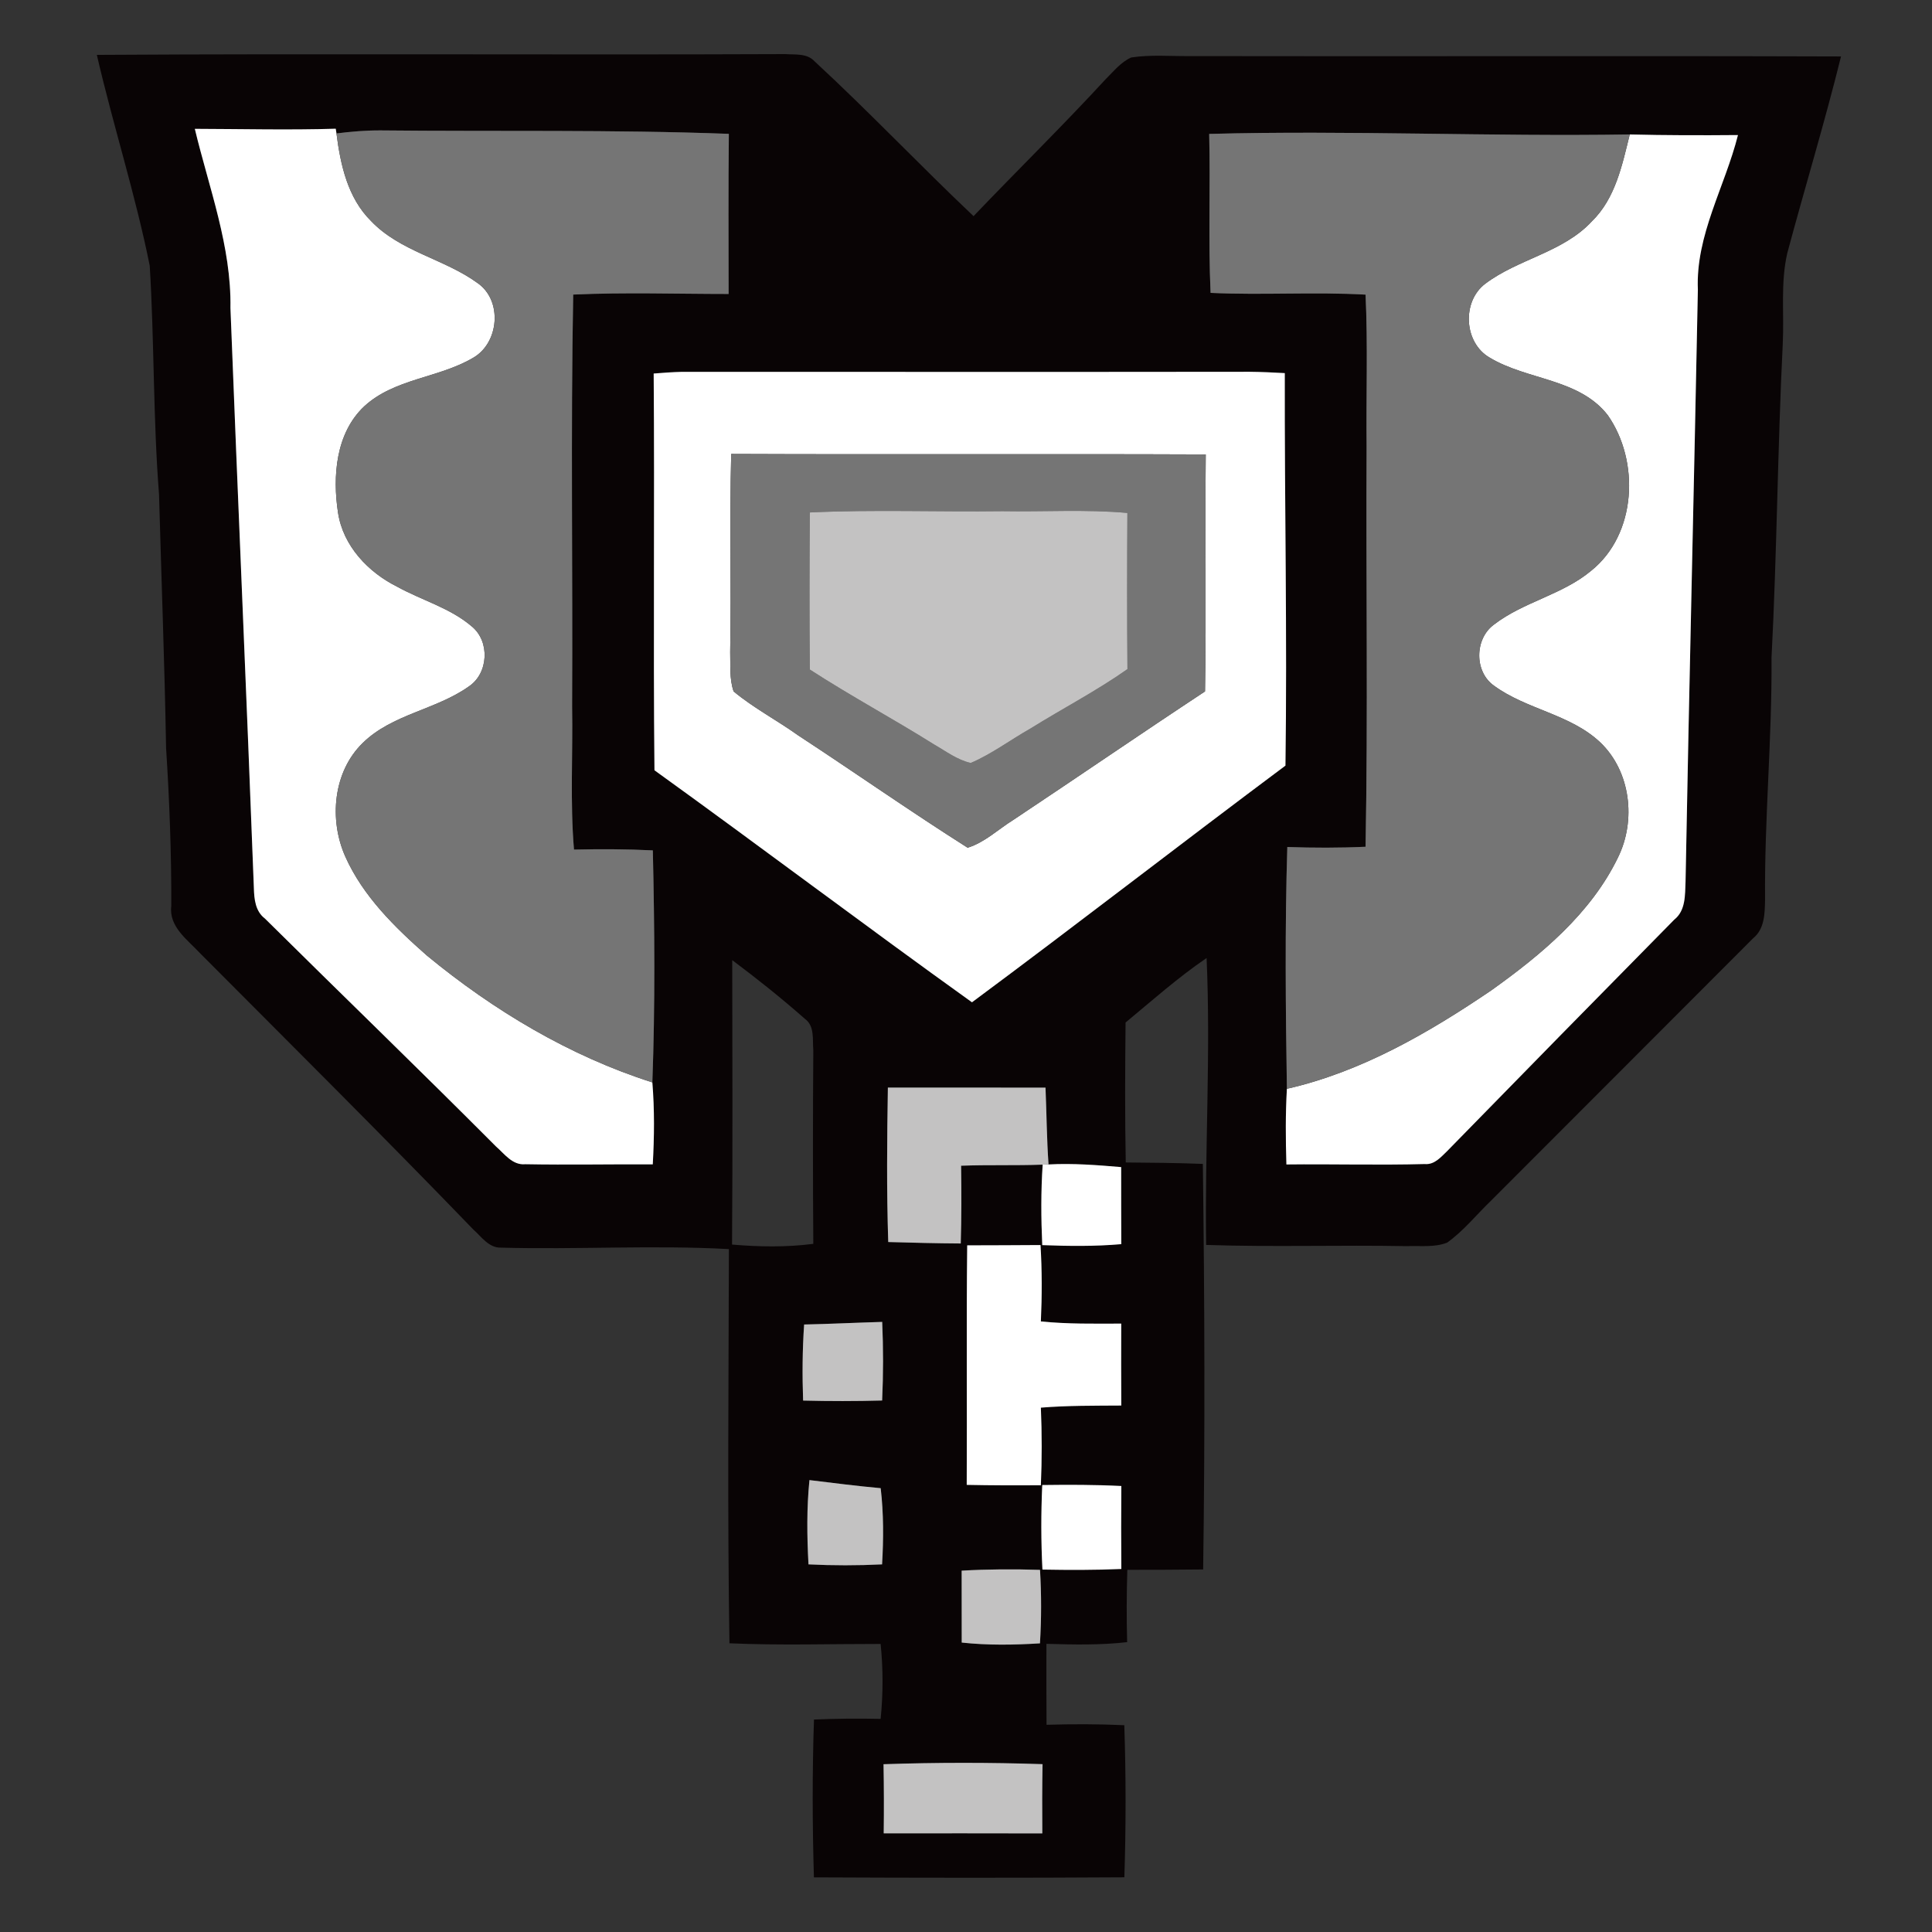 <?xml version="1.0" encoding="UTF-8" ?>
<!DOCTYPE svg PUBLIC "-//W3C//DTD SVG 1.1//EN" "http://www.w3.org/Graphics/SVG/1.1/DTD/svg11.dtd">
<svg width="320pt" height="320pt" viewBox="0 0 320 320" version="1.1" xmlns="http://www.w3.org/2000/svg">
<rect x="0" y="0" width="320" height="320" fill="#333333" stroke="none"/>
<g id="#090405ff">
<path fill="#090405" opacity="1.00" d=" M 16.04 9.09 C 54.04 8.85 92.05 9.12 130.05 8.96 C 131.70 9.08 133.67 8.79 134.92 10.16 C 143.92 18.47 152.35 27.38 161.25 35.80 C 168.51 28.20 176.01 20.85 183.13 13.12 C 184.44 11.83 185.65 10.28 187.37 9.52 C 190.56 9.03 193.79 9.32 197.00 9.29 C 232.98 9.36 268.95 9.23 304.93 9.35 C 302.23 20.28 298.94 31.06 296.03 41.93 C 294.89 46.86 295.53 51.96 295.28 56.97 C 294.42 74.28 294.32 91.62 293.42 108.93 C 293.52 122.30 292.23 135.63 292.35 149.00 C 292.30 151.26 292.30 153.85 290.37 155.41 C 275.88 169.90 261.41 184.43 246.91 198.92 C 244.52 201.22 242.41 203.88 239.69 205.82 C 237.57 206.65 235.22 206.31 233.00 206.40 C 221.92 206.19 210.84 206.57 199.77 206.20 C 199.54 190.37 200.55 174.52 199.85 158.68 C 195.11 161.90 190.83 165.72 186.43 169.36 C 186.35 177.08 186.31 184.81 186.46 192.54 C 190.72 192.58 194.97 192.61 199.23 192.78 C 199.52 215.16 199.60 237.56 199.28 259.95 C 195.09 260.00 190.91 260.01 186.72 260.01 C 186.60 264.00 186.58 268.00 186.69 271.99 C 182.25 272.50 177.77 272.40 173.32 272.27 C 173.31 276.74 173.31 281.21 173.34 285.68 C 177.63 285.55 181.93 285.55 186.22 285.75 C 186.50 294.14 186.50 302.55 186.23 310.94 C 169.09 311.05 151.95 311.03 134.81 310.95 C 134.55 302.24 134.53 293.51 134.82 284.81 C 138.50 284.65 142.18 284.62 145.86 284.70 C 146.28 280.57 146.28 276.41 145.86 272.29 C 137.51 272.28 129.16 272.55 120.82 272.18 C 120.47 250.42 120.68 228.65 120.73 206.89 C 108.18 206.20 95.59 206.99 83.03 206.65 C 80.97 206.73 79.75 204.84 78.38 203.63 C 63.48 188.19 48.26 173.08 33.13 157.88 C 31.06 155.64 27.94 153.51 28.37 150.05 C 28.40 141.33 28.07 132.62 27.51 123.92 C 27.26 109.90 26.73 95.89 26.34 81.88 C 25.35 69.28 25.57 56.62 24.80 44.01 C 22.44 32.25 18.74 20.78 16.04 9.09 M 32.27 21.34 C 34.62 31.15 38.34 40.81 38.17 51.03 C 39.41 83.05 40.84 115.06 42.05 147.08 C 42.10 148.93 42.29 150.93 43.88 152.14 C 56.60 164.74 69.49 177.18 82.13 189.87 C 83.56 191.11 84.87 193.03 87.00 192.83 C 94.04 192.96 101.08 192.82 108.12 192.85 C 108.37 188.33 108.42 183.80 108.05 179.28 C 108.52 166.48 108.42 153.65 108.13 140.85 C 103.78 140.63 99.42 140.62 95.07 140.72 C 94.41 132.83 94.90 124.91 94.76 117.00 C 94.88 94.26 94.52 71.52 94.94 48.79 C 103.51 48.40 112.10 48.69 120.68 48.69 C 120.67 39.85 120.62 31.01 120.72 22.17 C 101.49 21.45 82.24 21.80 63.00 21.60 C 60.56 21.59 58.14 21.80 55.73 22.10 L 55.61 21.32 C 47.83 21.56 40.05 21.36 32.27 21.34 M 200.28 22.18 C 200.50 30.95 200.11 39.74 200.51 48.51 C 209.06 48.91 217.63 48.32 226.18 48.80 C 226.57 57.19 226.26 65.60 226.35 74.00 C 226.23 96.08 226.59 118.17 226.18 140.25 C 221.86 140.45 217.53 140.44 213.22 140.29 C 212.81 153.63 212.94 166.99 213.15 180.34 C 212.91 184.51 212.94 188.69 213.07 192.87 C 220.70 192.78 228.34 193.01 235.97 192.80 C 237.58 192.95 238.63 191.67 239.68 190.67 C 252.19 177.86 264.73 165.08 277.30 152.33 C 279.23 150.80 279.08 148.23 279.18 146.01 C 279.78 113.33 280.58 80.66 281.22 47.98 C 280.83 38.95 285.71 30.92 287.86 22.37 C 281.89 22.42 275.91 22.42 269.94 22.27 C 246.72 22.64 223.49 21.56 200.28 22.18 M 108.27 61.87 C 108.44 83.77 108.18 105.68 108.40 127.58 C 126.01 140.27 143.34 153.36 160.99 166.01 C 178.41 153.09 195.53 139.78 212.91 126.81 C 213.22 105.14 212.75 83.47 212.80 61.80 C 210.87 61.69 208.94 61.60 207.01 61.58 C 175.66 61.62 144.32 61.59 112.97 61.59 C 111.40 61.63 109.83 61.74 108.27 61.87 M 121.28 159.03 C 121.30 174.74 121.36 190.44 121.25 206.14 C 125.72 206.52 130.24 206.60 134.71 206.02 C 134.63 195.33 134.63 184.64 134.71 173.95 C 134.55 172.18 134.97 169.92 133.30 168.74 C 129.44 165.33 125.41 162.12 121.28 159.03 M 147.06 180.14 C 146.92 188.66 146.84 197.19 147.12 205.72 C 151.12 205.83 155.12 205.94 159.13 205.96 C 159.26 201.67 159.25 197.37 159.19 193.08 C 163.69 192.91 168.19 193.07 172.70 192.90 C 172.40 197.34 172.43 201.79 172.63 206.23 C 176.99 206.40 181.36 206.45 185.72 206.07 C 185.70 201.82 185.70 197.56 185.70 193.31 C 181.70 192.97 177.68 192.65 173.67 192.87 C 173.37 188.64 173.35 184.39 173.17 180.15 C 164.47 180.12 155.77 180.15 147.06 180.14 M 160.20 206.27 C 160.05 219.49 160.19 232.71 160.12 245.94 C 164.22 246.03 168.31 246.03 172.40 246.01 C 172.58 241.72 172.58 237.44 172.40 233.15 C 176.83 232.79 181.27 232.83 185.72 232.80 C 185.69 228.28 185.70 223.76 185.71 219.23 C 181.27 219.24 176.82 219.32 172.40 218.87 C 172.59 214.66 172.60 210.43 172.34 206.22 C 168.29 206.25 164.24 206.26 160.20 206.27 M 133.19 219.38 C 132.90 223.57 132.87 227.78 133.02 231.98 C 137.38 232.09 141.75 232.09 146.11 231.97 C 146.31 227.63 146.31 223.29 146.12 218.95 C 141.81 219.07 137.50 219.29 133.19 219.38 M 134.07 245.15 C 133.60 249.79 133.66 254.46 133.91 259.11 C 137.97 259.31 142.04 259.31 146.10 259.11 C 146.35 254.90 146.36 250.67 145.87 246.49 C 141.93 246.13 138.00 245.63 134.07 245.15 M 172.63 245.97 C 172.42 250.64 172.42 255.31 172.66 259.97 C 177.02 260.05 181.38 260.06 185.73 259.87 C 185.69 255.29 185.69 250.71 185.73 246.13 C 181.37 245.91 177.00 245.91 172.63 245.97 M 159.28 260.15 C 159.29 264.12 159.29 268.09 159.29 272.06 C 163.59 272.53 167.93 272.46 172.25 272.19 C 172.50 268.13 172.50 264.07 172.26 260.02 C 167.93 259.88 163.60 259.90 159.28 260.15 M 146.34 292.21 C 146.41 296.02 146.42 299.84 146.37 303.66 C 155.13 303.66 163.89 303.64 172.64 303.67 C 172.61 299.85 172.61 296.02 172.68 292.20 C 163.90 291.91 155.11 291.91 146.34 292.21 Z" />
</g>
<g id="#ffffffff">
<path fill="#ffffff" opacity="1.00" d=" M 32.27 21.34 C 40.05 21.36 47.83 21.56 55.61 21.32 L 55.73 22.10 C 56.39 27.28 57.59 32.78 61.44 36.59 C 66.27 41.68 73.58 42.86 79.11 46.89 C 83.29 49.80 82.66 56.85 78.32 59.29 C 72.63 62.63 65.32 62.69 60.32 67.31 C 55.61 71.74 55.06 78.90 55.99 84.93 C 56.83 90.42 60.97 94.78 65.79 97.18 C 69.88 99.44 74.58 100.69 78.17 103.78 C 81.17 106.26 80.91 111.50 77.68 113.68 C 72.23 117.57 64.95 118.27 60.07 123.07 C 55.16 127.86 54.48 135.78 57.19 141.87 C 60.12 148.44 65.39 153.59 70.72 158.28 C 81.77 167.38 94.36 174.92 108.05 179.28 C 108.42 183.80 108.37 188.33 108.12 192.85 C 101.08 192.82 94.04 192.96 87.00 192.83 C 84.87 193.03 83.56 191.11 82.13 189.87 C 69.49 177.18 56.60 164.74 43.88 152.14 C 42.29 150.93 42.10 148.93 42.05 147.08 C 40.84 115.06 39.41 83.05 38.17 51.03 C 38.34 40.81 34.62 31.15 32.27 21.34 Z" />
<path fill="#ffffff" opacity="1.00" d=" M 269.94 22.27 C 275.91 22.42 281.89 22.42 287.86 22.37 C 285.71 30.92 280.83 38.95 281.22 47.98 C 280.58 80.66 279.78 113.33 279.18 146.01 C 279.08 148.23 279.23 150.80 277.30 152.33 C 264.73 165.08 252.19 177.86 239.68 190.67 C 238.63 191.67 237.58 192.95 235.97 192.80 C 228.34 193.01 220.70 192.78 213.07 192.87 C 212.94 188.69 212.91 184.51 213.15 180.34 C 225.48 177.54 236.64 171.07 247.01 164.03 C 255.27 158.13 263.50 151.32 268.00 142.00 C 271.02 135.87 270.09 127.77 265.06 122.97 C 260.11 118.28 252.86 117.54 247.45 113.57 C 244.16 111.25 244.23 105.80 247.45 103.45 C 252.35 99.67 258.78 98.52 263.55 94.53 C 271.09 88.49 271.63 76.38 266.29 68.76 C 261.53 62.66 252.96 62.99 246.75 59.24 C 242.46 56.79 242.09 49.96 246.00 47.00 C 251.48 42.86 258.89 41.82 263.67 36.65 C 267.57 32.85 268.68 27.34 269.94 22.27 Z" />
<path fill="#ffffff" opacity="1.00" d=" M 108.27 61.87 C 109.83 61.74 111.40 61.63 112.97 61.59 C 144.32 61.59 175.66 61.62 207.01 61.58 C 208.94 61.60 210.87 61.69 212.80 61.80 C 212.75 83.47 213.22 105.14 212.91 126.81 C 195.53 139.78 178.41 153.09 160.99 166.01 C 143.34 153.36 126.01 140.27 108.40 127.58 C 108.18 105.68 108.44 83.77 108.27 61.87 M 121.11 75.19 C 120.82 86.12 121.14 97.06 120.94 107.99 C 121.01 110.16 120.79 112.43 121.51 114.52 C 124.83 117.28 128.69 119.29 132.20 121.80 C 141.59 127.95 150.80 134.41 160.27 140.41 C 163.11 139.53 165.32 137.37 167.81 135.82 C 178.43 128.76 188.94 121.54 199.59 114.52 C 199.81 101.44 199.58 88.35 199.71 75.27 C 173.51 75.16 147.31 75.30 121.11 75.19 Z" />
<path fill="#ffffff" opacity="1.00" d=" M 172.70 192.90 L 173.67 192.87 C 177.68 192.65 181.70 192.97 185.70 193.31 C 185.70 197.56 185.70 201.82 185.72 206.07 C 181.36 206.45 176.99 206.40 172.63 206.23 C 172.43 201.79 172.40 197.34 172.70 192.90 Z" />
<path fill="#ffffff" opacity="1.00" d=" M 160.20 206.27 C 164.24 206.26 168.29 206.25 172.34 206.22 C 172.60 210.43 172.59 214.66 172.40 218.87 C 176.82 219.32 181.27 219.24 185.71 219.23 C 185.70 223.76 185.69 228.28 185.72 232.80 C 181.27 232.83 176.83 232.79 172.40 233.15 C 172.58 237.44 172.58 241.72 172.40 246.01 C 168.31 246.03 164.22 246.03 160.12 245.94 C 160.19 232.71 160.05 219.49 160.20 206.27 Z" />
<path fill="#ffffff" opacity="1.00" d=" M 172.63 245.97 C 177.00 245.91 181.37 245.91 185.73 246.13 C 185.69 250.71 185.69 255.29 185.73 259.87 C 181.38 260.06 177.02 260.05 172.66 259.97 C 172.42 255.31 172.42 250.64 172.63 245.97 Z" />
</g>
<g id="#757575ff">
<path fill="#757575" opacity="1.00" d=" M 55.73 22.10 C 58.14 21.80 60.56 21.59 63.00 21.60 C 82.24 21.80 101.49 21.45 120.72 22.17 C 120.62 31.01 120.67 39.85 120.68 48.69 C 112.10 48.69 103.51 48.40 94.94 48.79 C 94.52 71.52 94.88 94.26 94.76 117.00 C 94.90 124.91 94.41 132.83 95.07 140.72 C 99.42 140.62 103.78 140.63 108.13 140.85 C 108.42 153.65 108.52 166.48 108.05 179.28 C 94.36 174.92 81.77 167.38 70.72 158.28 C 65.39 153.59 60.12 148.44 57.19 141.87 C 54.48 135.78 55.16 127.86 60.07 123.07 C 64.95 118.27 72.23 117.57 77.68 113.68 C 80.91 111.50 81.17 106.26 78.17 103.78 C 74.58 100.69 69.88 99.44 65.79 97.18 C 60.97 94.78 56.83 90.42 55.99 84.93 C 55.06 78.90 55.61 71.74 60.32 67.31 C 65.32 62.69 72.63 62.63 78.32 59.29 C 82.66 56.85 83.29 49.80 79.11 46.89 C 73.58 42.86 66.27 41.68 61.44 36.59 C 57.59 32.78 56.39 27.28 55.73 22.10 Z" />
<path fill="#757575" opacity="1.00" d=" M 200.28 22.18 C 223.49 21.56 246.72 22.64 269.94 22.27 C 268.68 27.34 267.57 32.85 263.67 36.65 C 258.89 41.82 251.48 42.86 246.00 47.00 C 242.09 49.96 242.46 56.79 246.75 59.24 C 252.96 62.99 261.53 62.66 266.29 68.76 C 271.63 76.38 271.09 88.49 263.55 94.53 C 258.78 98.52 252.35 99.67 247.45 103.45 C 244.23 105.80 244.16 111.25 247.45 113.57 C 252.86 117.54 260.11 118.28 265.06 122.97 C 270.09 127.77 271.02 135.87 268.00 142.00 C 263.50 151.32 255.27 158.13 247.01 164.03 C 236.64 171.07 225.48 177.54 213.15 180.34 C 212.94 166.99 212.81 153.63 213.22 140.29 C 217.53 140.44 221.86 140.45 226.18 140.25 C 226.59 118.17 226.23 96.08 226.35 74.00 C 226.26 65.60 226.57 57.19 226.18 48.80 C 217.63 48.32 209.06 48.91 200.51 48.51 C 200.11 39.74 200.50 30.95 200.28 22.18 Z" />
<path fill="#757575" opacity="1.00" d=" M 121.11 75.19 C 147.31 75.30 173.51 75.16 199.71 75.27 C 199.58 88.35 199.81 101.44 199.59 114.52 C 188.94 121.54 178.43 128.76 167.81 135.82 C 165.32 137.37 163.11 139.53 160.27 140.41 C 150.80 134.41 141.59 127.95 132.20 121.80 C 128.69 119.29 124.83 117.28 121.51 114.52 C 120.79 112.43 121.01 110.16 120.94 107.99 C 121.14 97.06 120.82 86.12 121.11 75.19 M 134.14 84.88 C 134.07 93.55 134.05 102.23 134.14 110.90 C 140.84 115.25 147.90 119.03 154.67 123.28 C 156.65 124.41 158.54 125.87 160.79 126.37 C 164.29 124.87 167.36 122.54 170.67 120.67 C 176.00 117.35 181.59 114.45 186.74 110.83 C 186.67 102.20 186.68 93.58 186.73 84.96 C 179.83 84.34 172.91 84.79 166.00 84.67 C 155.38 84.81 144.75 84.38 134.14 84.88 Z" />
</g>
<g id="#c3c2c2ff">
<path fill="#c3c2c2" opacity="1.00" d=" M 134.14 84.88 C 144.75 84.38 155.38 84.81 166.00 84.67 C 172.91 84.79 179.83 84.34 186.73 84.96 C 186.68 93.58 186.67 102.20 186.74 110.83 C 181.59 114.45 176.00 117.35 170.67 120.67 C 167.36 122.54 164.29 124.87 160.79 126.37 C 158.54 125.87 156.65 124.41 154.67 123.28 C 147.90 119.03 140.84 115.25 134.14 110.90 C 134.05 102.23 134.07 93.55 134.14 84.88 Z" />
<path fill="#c3c2c2" opacity="1.00" d=" M 147.06 180.14 C 155.77 180.15 164.47 180.12 173.17 180.15 C 173.35 184.39 173.37 188.64 173.67 192.87 L 172.70 192.90 C 168.19 193.07 163.69 192.91 159.19 193.08 C 159.25 197.37 159.26 201.67 159.13 205.96 C 155.12 205.94 151.12 205.83 147.12 205.72 C 146.84 197.19 146.92 188.66 147.06 180.14 Z" />
<path fill="#c3c2c2" opacity="1.00" d=" M 133.19 219.38 C 137.50 219.29 141.81 219.07 146.12 218.95 C 146.31 223.29 146.31 227.63 146.11 231.97 C 141.75 232.09 137.38 232.09 133.02 231.98 C 132.87 227.78 132.90 223.57 133.19 219.38 Z" />
<path fill="#c3c2c2" opacity="1.00" d=" M 134.07 245.15 C 138.00 245.63 141.93 246.13 145.87 246.49 C 146.36 250.67 146.35 254.90 146.10 259.11 C 142.04 259.31 137.97 259.31 133.91 259.11 C 133.66 254.46 133.60 249.79 134.07 245.15 Z" />
<path fill="#c3c2c2" opacity="1.00" d=" M 159.28 260.15 C 163.60 259.90 167.93 259.88 172.26 260.02 C 172.50 264.07 172.50 268.13 172.25 272.19 C 167.93 272.46 163.59 272.53 159.29 272.06 C 159.29 268.09 159.29 264.12 159.28 260.15 Z" />
<path fill="#c3c2c2" opacity="1.00" d=" M 146.34 292.21 C 155.11 291.91 163.90 291.91 172.68 292.20 C 172.61 296.02 172.61 299.85 172.64 303.67 C 163.89 303.64 155.13 303.66 146.37 303.66 C 146.42 299.84 146.41 296.02 146.34 292.21 Z" />
</g>
</svg>
